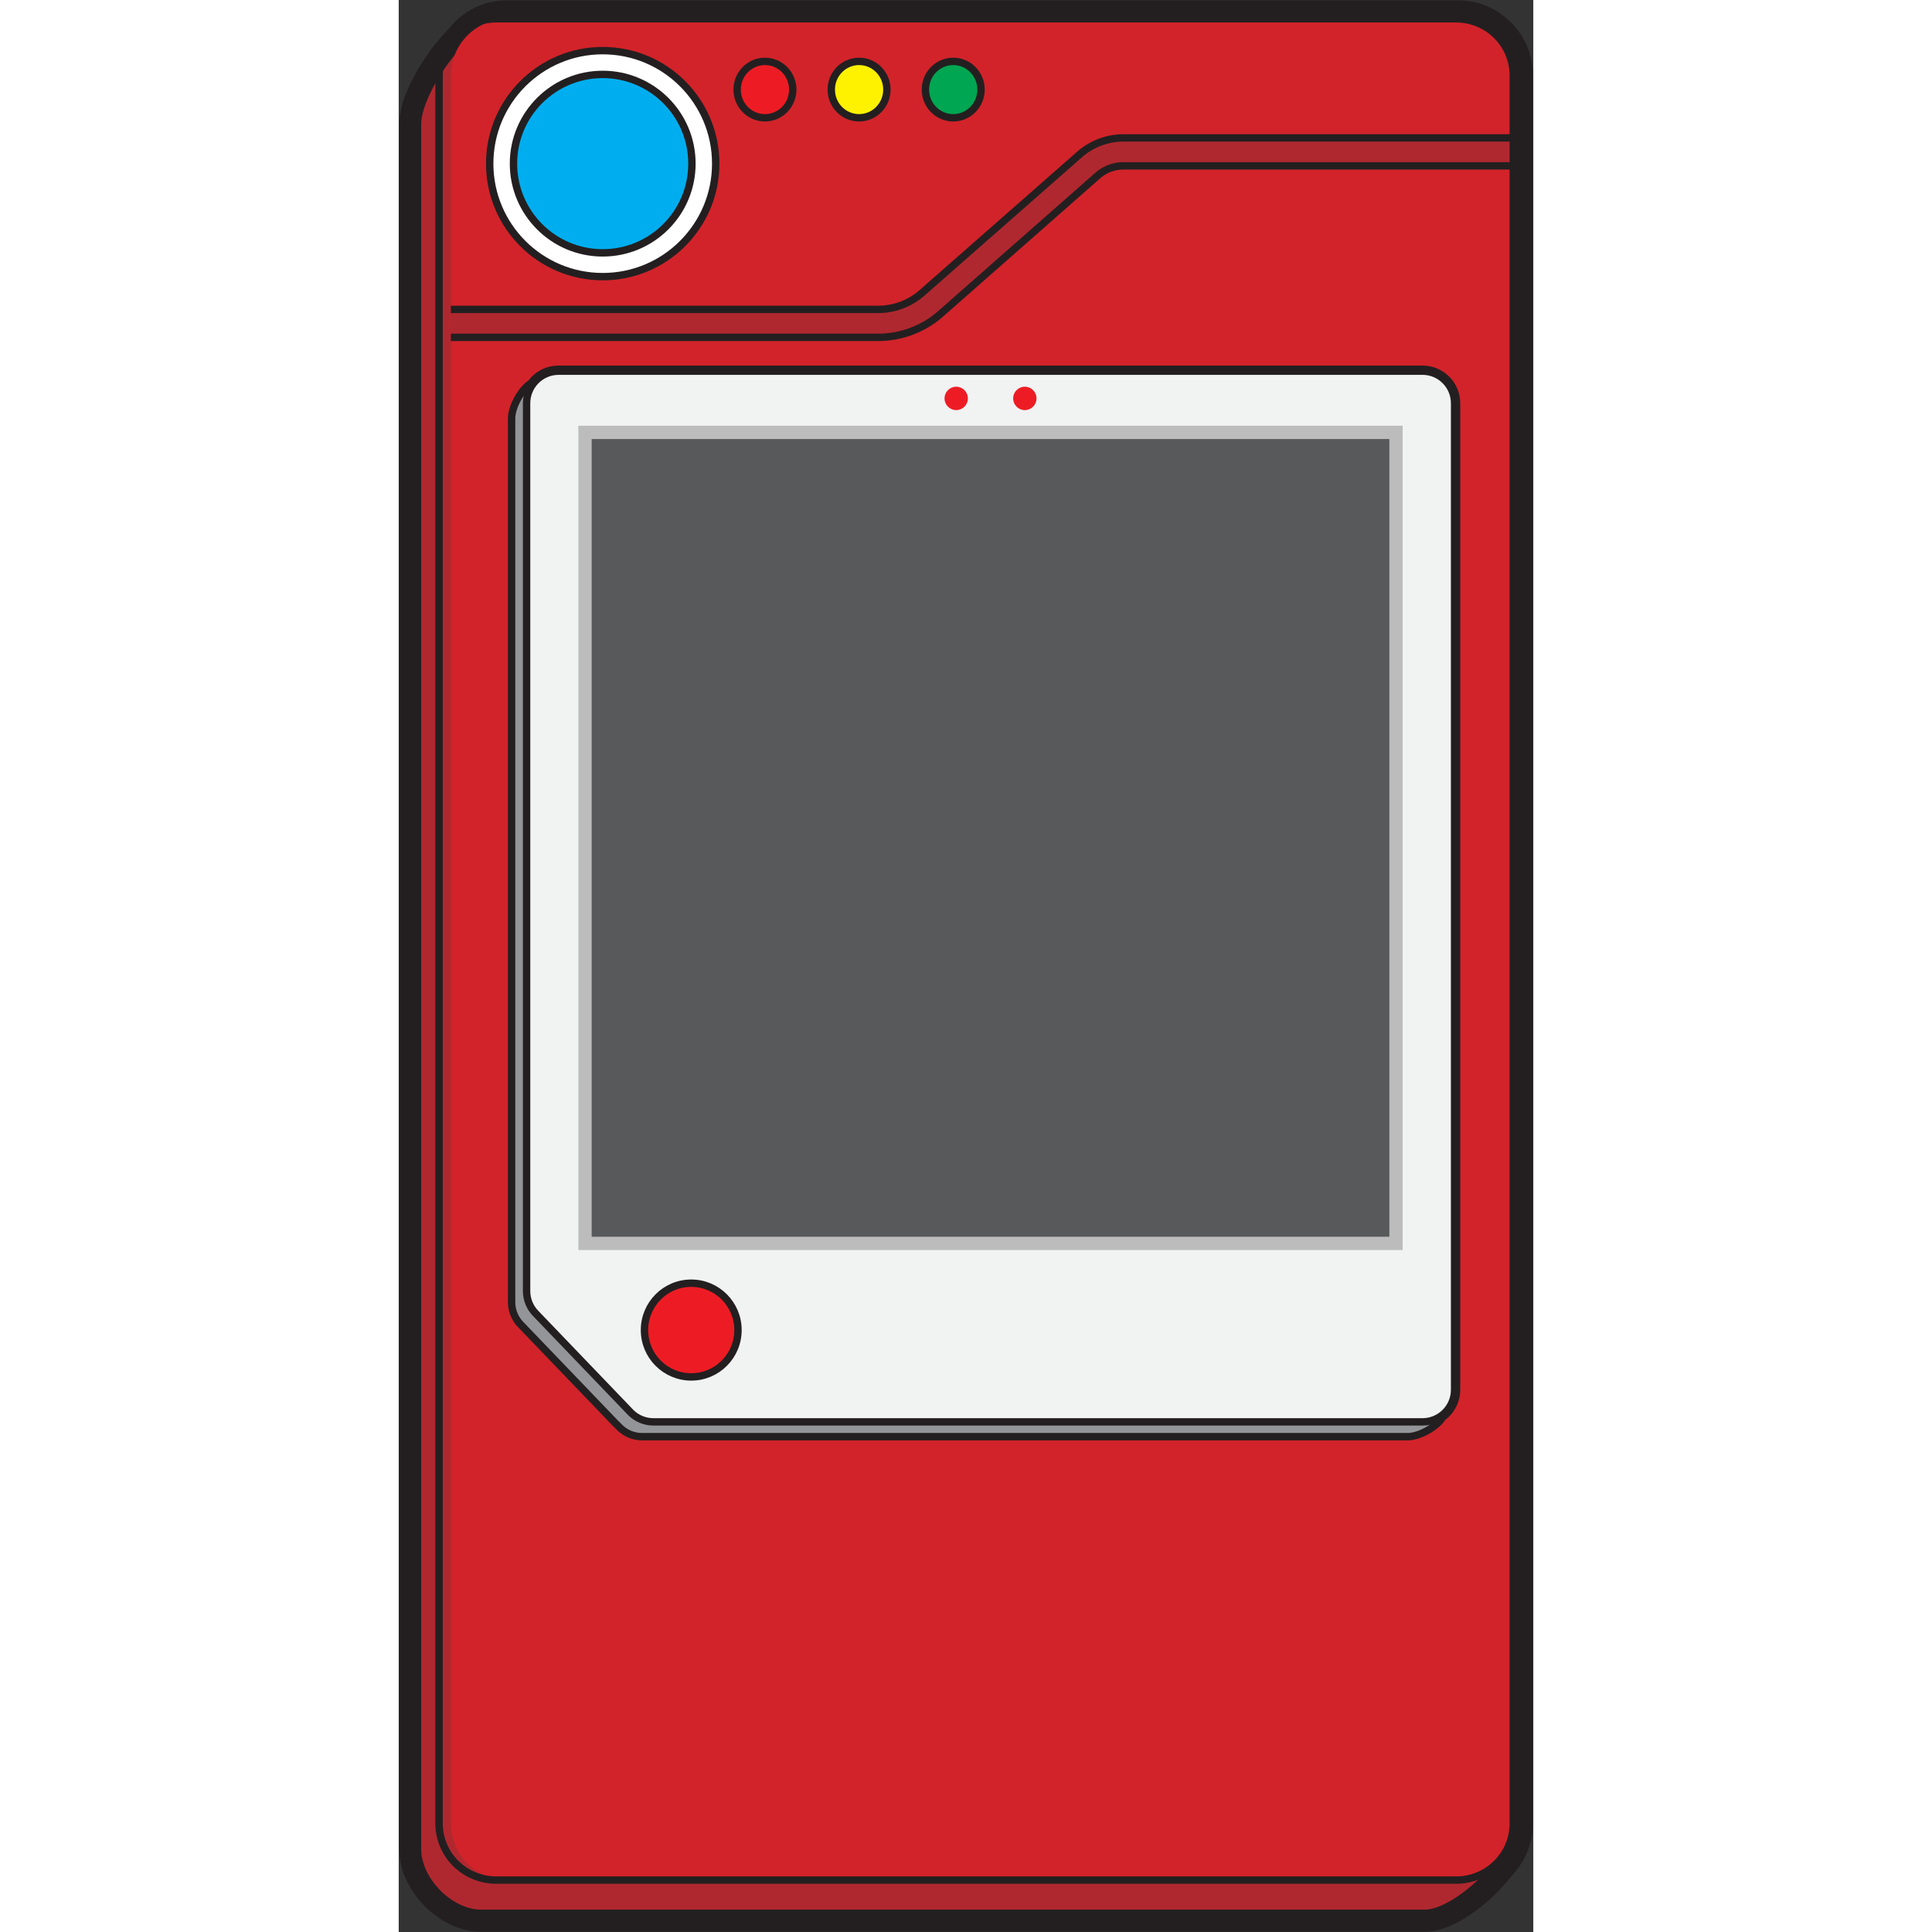 <?xml version="1.0" encoding="utf-8"?>
<svg xmlns="http://www.w3.org/2000/svg" version="1.1" width="1080" height="1080" viewBox="386.374 249.391 307.214 523.139">
  <rect x="386.374" y="249.391" width="307.214" height="523.139" fill="#333333" stroke="none"/>
  <desc>Created with Fabric.js 5.2.4</desc>
  <g transform="matrix(1 0 0 1 540 540)" id="967a264f-1a7e-4991-9dfa-4a033a52ae08">
    <rect style="stroke: none; stroke-width: 1; stroke-dasharray: none; stroke-linecap: butt; stroke-dashoffset: 0; stroke-linejoin: miter; stroke-miterlimit: 4; fill: rgb(255,255,255); fill-rule: nonzero; opacity: 1; visibility: hidden;" vector-effect="non-scaling-stroke" x="-540" y="-540" rx="0" ry="0" width="1080" height="1080"/>
  </g>
  <g transform="matrix(1 0 0 1 540 540)" id="a5e0421d-097e-4a3d-9aec-0665b7fbae81"/>
  <g transform="matrix(1 0 0 1 540 510.98)">
    <path style="stroke: none; stroke-width: 1; stroke-dasharray: none; stroke-linecap: butt; stroke-dashoffset: 0; stroke-linejoin: miter; stroke-miterlimit: 4; fill: rgb(35,31,32); fill-rule: nonzero; opacity: 1;" vector-effect="non-scaling-stroke" transform=" translate(-400, -300)" d="M 533.25 38.5 L 275.75 38.5 C 269.52 38.483 263.637 41.371 259.84 46.31 C 253.37 52.78 246.5 64.31 246.5 71.91 L 246.5 539.09 C 246.5 550.4 257.5 561.5 268.75 561.5 L 524.25 561.5 C 532.02 561.5 541.98 553.82 547.91 546.16 C 550.254 543.671 551.939 540.636 552.81 537.33 C 553.25 535.959 553.483 534.53 553.5 533.09 L 553.5 58.91 C 553.533 47.687 544.473 38.555 533.25 38.5 Z" stroke-linecap="round"/>
  </g>
  <g transform="matrix(1 0 0 1 539.96 510.98)">
    <path style="stroke: rgb(35,31,32); stroke-width: 2; stroke-dasharray: none; stroke-linecap: butt; stroke-dashoffset: 0; stroke-linejoin: miter; stroke-miterlimit: 10; fill: rgb(176,40,47); fill-rule: nonzero; opacity: 1;" vector-effect="non-scaling-stroke" transform=" translate(-399.96, -300)" d="M 285 43.54 L 272.71 44.54 C 264.29 44.54 251.46 63.44 251.46 71.95 L 251.46 539.09 C 251.46 547.6 260.29 556.5 268.71 556.5 L 524.21 556.5 C 532.63 556.5 548.46 541.6 548.46 533.09 L 548.46 58.91 C 548.504 50.459 541.701 43.566 533.25 43.5" stroke-linecap="round"/>
  </g>
  <g transform="matrix(1 0 0 1 544.5 506.48)">
    <path style="stroke: none; stroke-width: 1; stroke-dasharray: none; stroke-linecap: butt; stroke-dashoffset: 0; stroke-linejoin: miter; stroke-miterlimit: 4; fill: rgb(210,35,42); fill-rule: nonzero; opacity: 1;" vector-effect="non-scaling-stroke" transform=" translate(-404.5, -295.5)" d="M 533.25 43.5 L 275.75 43.5 C 271.684 43.521 267.793 45.157 264.933 48.047 C 262.073 50.937 260.479 54.844 260.5 58.91 L 260.5 532.09 C 260.479 536.156 262.073 540.063 264.933 542.953 C 267.793 545.843 271.684 547.479 275.75 547.5 L 533.25 547.5 C 537.316 547.479 541.207 545.843 544.067 542.953 C 546.927 540.063 548.521 536.156 548.5 532.09 L 548.5 58.91 C 548.521 54.844 546.927 50.937 544.067 48.047 C 541.207 45.157 537.316 43.521 533.25 43.5 Z" stroke-linecap="round"/>
  </g>
  <g transform="matrix(1 0 0 1 441.61 293.7)">
    <circle style="stroke: rgb(35,31,32); stroke-width: 2; stroke-dasharray: none; stroke-linecap: butt; stroke-dashoffset: 0; stroke-linejoin: miter; stroke-miterlimit: 10; fill: rgb(255,255,255); fill-rule: nonzero; opacity: 1;" vector-effect="non-scaling-stroke" cx="0" cy="0" r="30.6"/>
  </g>
  <g transform="matrix(1 0 0 1 441.61 293.7)">
    <circle style="stroke: rgb(35,31,32); stroke-width: 2; stroke-dasharray: none; stroke-linecap: butt; stroke-dashoffset: 0; stroke-linejoin: miter; stroke-miterlimit: 10; fill: rgb(0,174,239); fill-rule: nonzero; opacity: 1;" vector-effect="non-scaling-stroke" cx="0" cy="0" r="24.16"/>
  </g>
  <g transform="matrix(1 0 0 1 485.54 273.65)">
    <ellipse style="stroke: rgb(35,31,32); stroke-width: 2; stroke-dasharray: none; stroke-linecap: butt; stroke-dashoffset: 0; stroke-linejoin: miter; stroke-miterlimit: 10; fill: rgb(237,28,36); fill-rule: nonzero; opacity: 1;" vector-effect="non-scaling-stroke" cx="0" cy="0" rx="7.53" ry="7.64"/>
  </g>
  <g transform="matrix(1 0 0 1 511.03 273.65)">
    <ellipse style="stroke: rgb(35,31,32); stroke-width: 2; stroke-dasharray: none; stroke-linecap: butt; stroke-dashoffset: 0; stroke-linejoin: miter; stroke-miterlimit: 10; fill: rgb(255,242,0); fill-rule: nonzero; opacity: 1;" vector-effect="non-scaling-stroke" cx="0" cy="0" rx="7.53" ry="7.64"/>
  </g>
  <g transform="matrix(1 0 0 1 536.52 273.65)">
    <ellipse style="stroke: rgb(35,31,32); stroke-width: 2; stroke-dasharray: none; stroke-linecap: butt; stroke-dashoffset: 0; stroke-linejoin: miter; stroke-miterlimit: 10; fill: rgb(0,166,81); fill-rule: nonzero; opacity: 1;" vector-effect="non-scaling-stroke" cx="0" cy="0" rx="7.53" ry="7.64"/>
  </g>
  <g transform="matrix(1 0 0 1 544.5 313.74)">
    <path style="stroke: none; stroke-width: 1; stroke-dasharray: none; stroke-linecap: butt; stroke-dashoffset: 0; stroke-linejoin: miter; stroke-miterlimit: 4; fill: rgb(176,40,47); fill-rule: nonzero; opacity: 1;" vector-effect="non-scaling-stroke" transform=" translate(-404.5, -102.76)" d="M 548.5 75.75 L 442.6 75.75 C 438.354 75.76 434.247 77.265 431 80 L 387.87 117.93 C 384.611 120.679 380.484 122.188 376.22 122.19 L 260.5 122.19 L 260.5 129.76 L 376.17 129.76 C 382.207 129.76 388.051 127.636 392.68 123.76 L 435.86 85.76 C 437.751 84.182 440.137 83.318 442.6 83.32 L 548.5 83.32 Z" stroke-linecap="round"/>
  </g>
  <g transform="matrix(1 0 0 1 544.5 309.95)">
    <path style="stroke: rgb(35,31,32); stroke-width: 2; stroke-dasharray: none; stroke-linecap: butt; stroke-dashoffset: 0; stroke-linejoin: miter; stroke-miterlimit: 10; fill: none; fill-rule: nonzero; opacity: 1;" vector-effect="non-scaling-stroke" transform=" translate(-404.5, -98.97)" d="M 260.5 122.19 L 376.17 122.19 C 380.434 122.188 384.561 120.679 387.82 117.93 L 431 80 C 434.26 77.253 438.387 75.748 442.65 75.75 L 548.5 75.75" stroke-linecap="round"/>
  </g>
  <g transform="matrix(1 0 0 1 544.5 317.52)">
    <path style="stroke: rgb(35,31,32); stroke-width: 2; stroke-dasharray: none; stroke-linecap: butt; stroke-dashoffset: 0; stroke-linejoin: miter; stroke-miterlimit: 10; fill: none; fill-rule: nonzero; opacity: 1;" vector-effect="non-scaling-stroke" transform=" translate(-404.5, -106.54)" d="M 260.5 129.76 L 376.17 129.76 C 382.207 129.76 388.051 127.636 392.68 123.76 L 435.86 85.76 C 437.751 84.182 440.137 83.318 442.6 83.32 L 548.5 83.32" stroke-linecap="round"/>
  </g>
  <g transform="matrix(1 0 0 1 544.88 493.9)">
    <path style="stroke: rgb(35,31,32); stroke-width: 2; stroke-dasharray: none; stroke-linecap: butt; stroke-dashoffset: 0; stroke-linejoin: miter; stroke-miterlimit: 10; fill: rgb(147,149,152); fill-rule: nonzero; opacity: 1;" vector-effect="non-scaling-stroke" transform=" translate(-404.88, -282.92)" d="M 523.6 138.4 L 289.6 138.4 C 286.663 138.404 283.907 139.818 282.19 142.2 L 282.19 142.2 C 279.65 143.72 276.94 148.5 276.94 151.68 L 276.94 391 C 276.941 393.305 277.854 395.516 279.48 397.15 L 305.14 423.88 L 305.44 424.15 L 306.15 424.88 C 307.77 426.515 309.978 427.434 312.28 427.43 L 519.59 427.43 C 522.76 427.43 527.53 424.72 529.04 422.17 L 529.04 422.17 C 531.406 420.438 532.806 417.682 532.81 414.75 L 532.81 147.6 C 532.81 145.158 531.839 142.817 530.112 141.091 C 528.384 139.365 526.042 138.397 523.6 138.4 Z" stroke-linecap="round"/>
  </g>
  <g transform="matrix(1 0 0 1 546.64 492.15)">
    <path style="stroke: rgb(35,31,32); stroke-width: 2; stroke-dasharray: none; stroke-linecap: butt; stroke-dashoffset: 0; stroke-linejoin: miter; stroke-miterlimit: 10; fill: rgb(241,242,242); fill-rule: nonzero; opacity: 1;" vector-effect="non-scaling-stroke" transform=" translate(-406.64, -281.17)" d="M 523.6 138.91 L 289.6 138.91 C 284.834 138.954 280.994 142.833 281 147.6 L 281 388 C 280.999 390.303 281.912 392.511 283.54 394.14 L 309.2 420.88 C 310.825 422.507 313.03 423.421 315.33 423.42 L 523.6 423.42 C 528.395 423.414 532.28 419.525 532.28 414.73 L 532.28 147.6 C 532.28 142.805 528.395 138.916 523.6 138.91 Z" stroke-linecap="round"/>
  </g>
  <g transform="matrix(1 0 0 1 465.58 609.54)">
    <ellipse style="stroke: rgb(35,31,32); stroke-width: 2; stroke-dasharray: none; stroke-linecap: butt; stroke-dashoffset: 0; stroke-linejoin: miter; stroke-miterlimit: 10; fill: rgb(237,28,36); fill-rule: nonzero; opacity: 1;" vector-effect="non-scaling-stroke" cx="0" cy="0" rx="12.66" ry="12.69"/>
  </g>
  <g transform="matrix(1 0 0 1 537.33 357.27)">
    <ellipse style="stroke: none; stroke-width: 1; stroke-dasharray: none; stroke-linecap: butt; stroke-dashoffset: 0; stroke-linejoin: miter; stroke-miterlimit: 4; fill: rgb(237,28,36); fill-rule: nonzero; opacity: 1;" vector-effect="non-scaling-stroke" cx="0" cy="0" rx="3.16" ry="3.17"/>
  </g>
  <g transform="matrix(1 0 0 1 555.91 357.27)">
    <ellipse style="stroke: none; stroke-width: 1; stroke-dasharray: none; stroke-linecap: butt; stroke-dashoffset: 0; stroke-linejoin: miter; stroke-miterlimit: 4; fill: rgb(237,28,36); fill-rule: nonzero; opacity: 1;" vector-effect="non-scaling-stroke" cx="0" cy="0" rx="3.16" ry="3.17"/>
  </g>
  <g transform="matrix(1.01 0 0 1 542.74 506.48)">
    <path style="stroke: rgb(35,31,32); stroke-width: 2; stroke-dasharray: none; stroke-linecap: butt; stroke-dashoffset: 0; stroke-linejoin: miter; stroke-miterlimit: 10; fill: none; fill-rule: nonzero; opacity: 1;" vector-effect="non-scaling-stroke" transform=" translate(-404.5, -295.5)" d="M 533.25 43.5 L 275.75 43.5 C 271.684 43.521 267.793 45.157 264.933 48.047 C 262.073 50.937 260.479 54.844 260.5 58.91 L 260.5 532.09 C 260.479 536.156 262.073 540.063 264.933 542.953 C 267.793 545.843 271.684 547.479 275.75 547.5 L 533.25 547.5 C 537.316 547.479 541.207 545.843 544.067 542.953 C 546.927 540.063 548.521 536.156 548.5 532.09 L 548.5 58.91 C 548.521 54.844 546.927 50.937 544.067 48.047 C 541.207 45.157 537.316 43.521 533.25 43.5 Z" stroke-linecap="round"/>
  </g>
  <g transform="matrix(1 0 0 1 546.62 476.27)">
    <rect style="stroke: none; stroke-width: 1; stroke-dasharray: none; stroke-linecap: butt; stroke-dashoffset: 0; stroke-linejoin: miter; stroke-miterlimit: 4; fill: rgb(35,31,32); fill-rule: nonzero; opacity: 0.25;" vector-effect="non-scaling-stroke" x="-111.6" y="-111.6" rx="0" ry="0" width="223.2" height="223.2"/>
  </g>
  <g transform="matrix(1 0 0 1 546.62 476.27)">
    <rect style="stroke: none; stroke-width: 1; stroke-dasharray: none; stroke-linecap: butt; stroke-dashoffset: 0; stroke-linejoin: miter; stroke-miterlimit: 4; fill: rgb(88,89,91); fill-rule: nonzero; opacity: 1;" vector-effect="non-scaling-stroke" x="-108" y="-108" rx="0" ry="0" width="216" height="216"/>
  </g>
</svg>